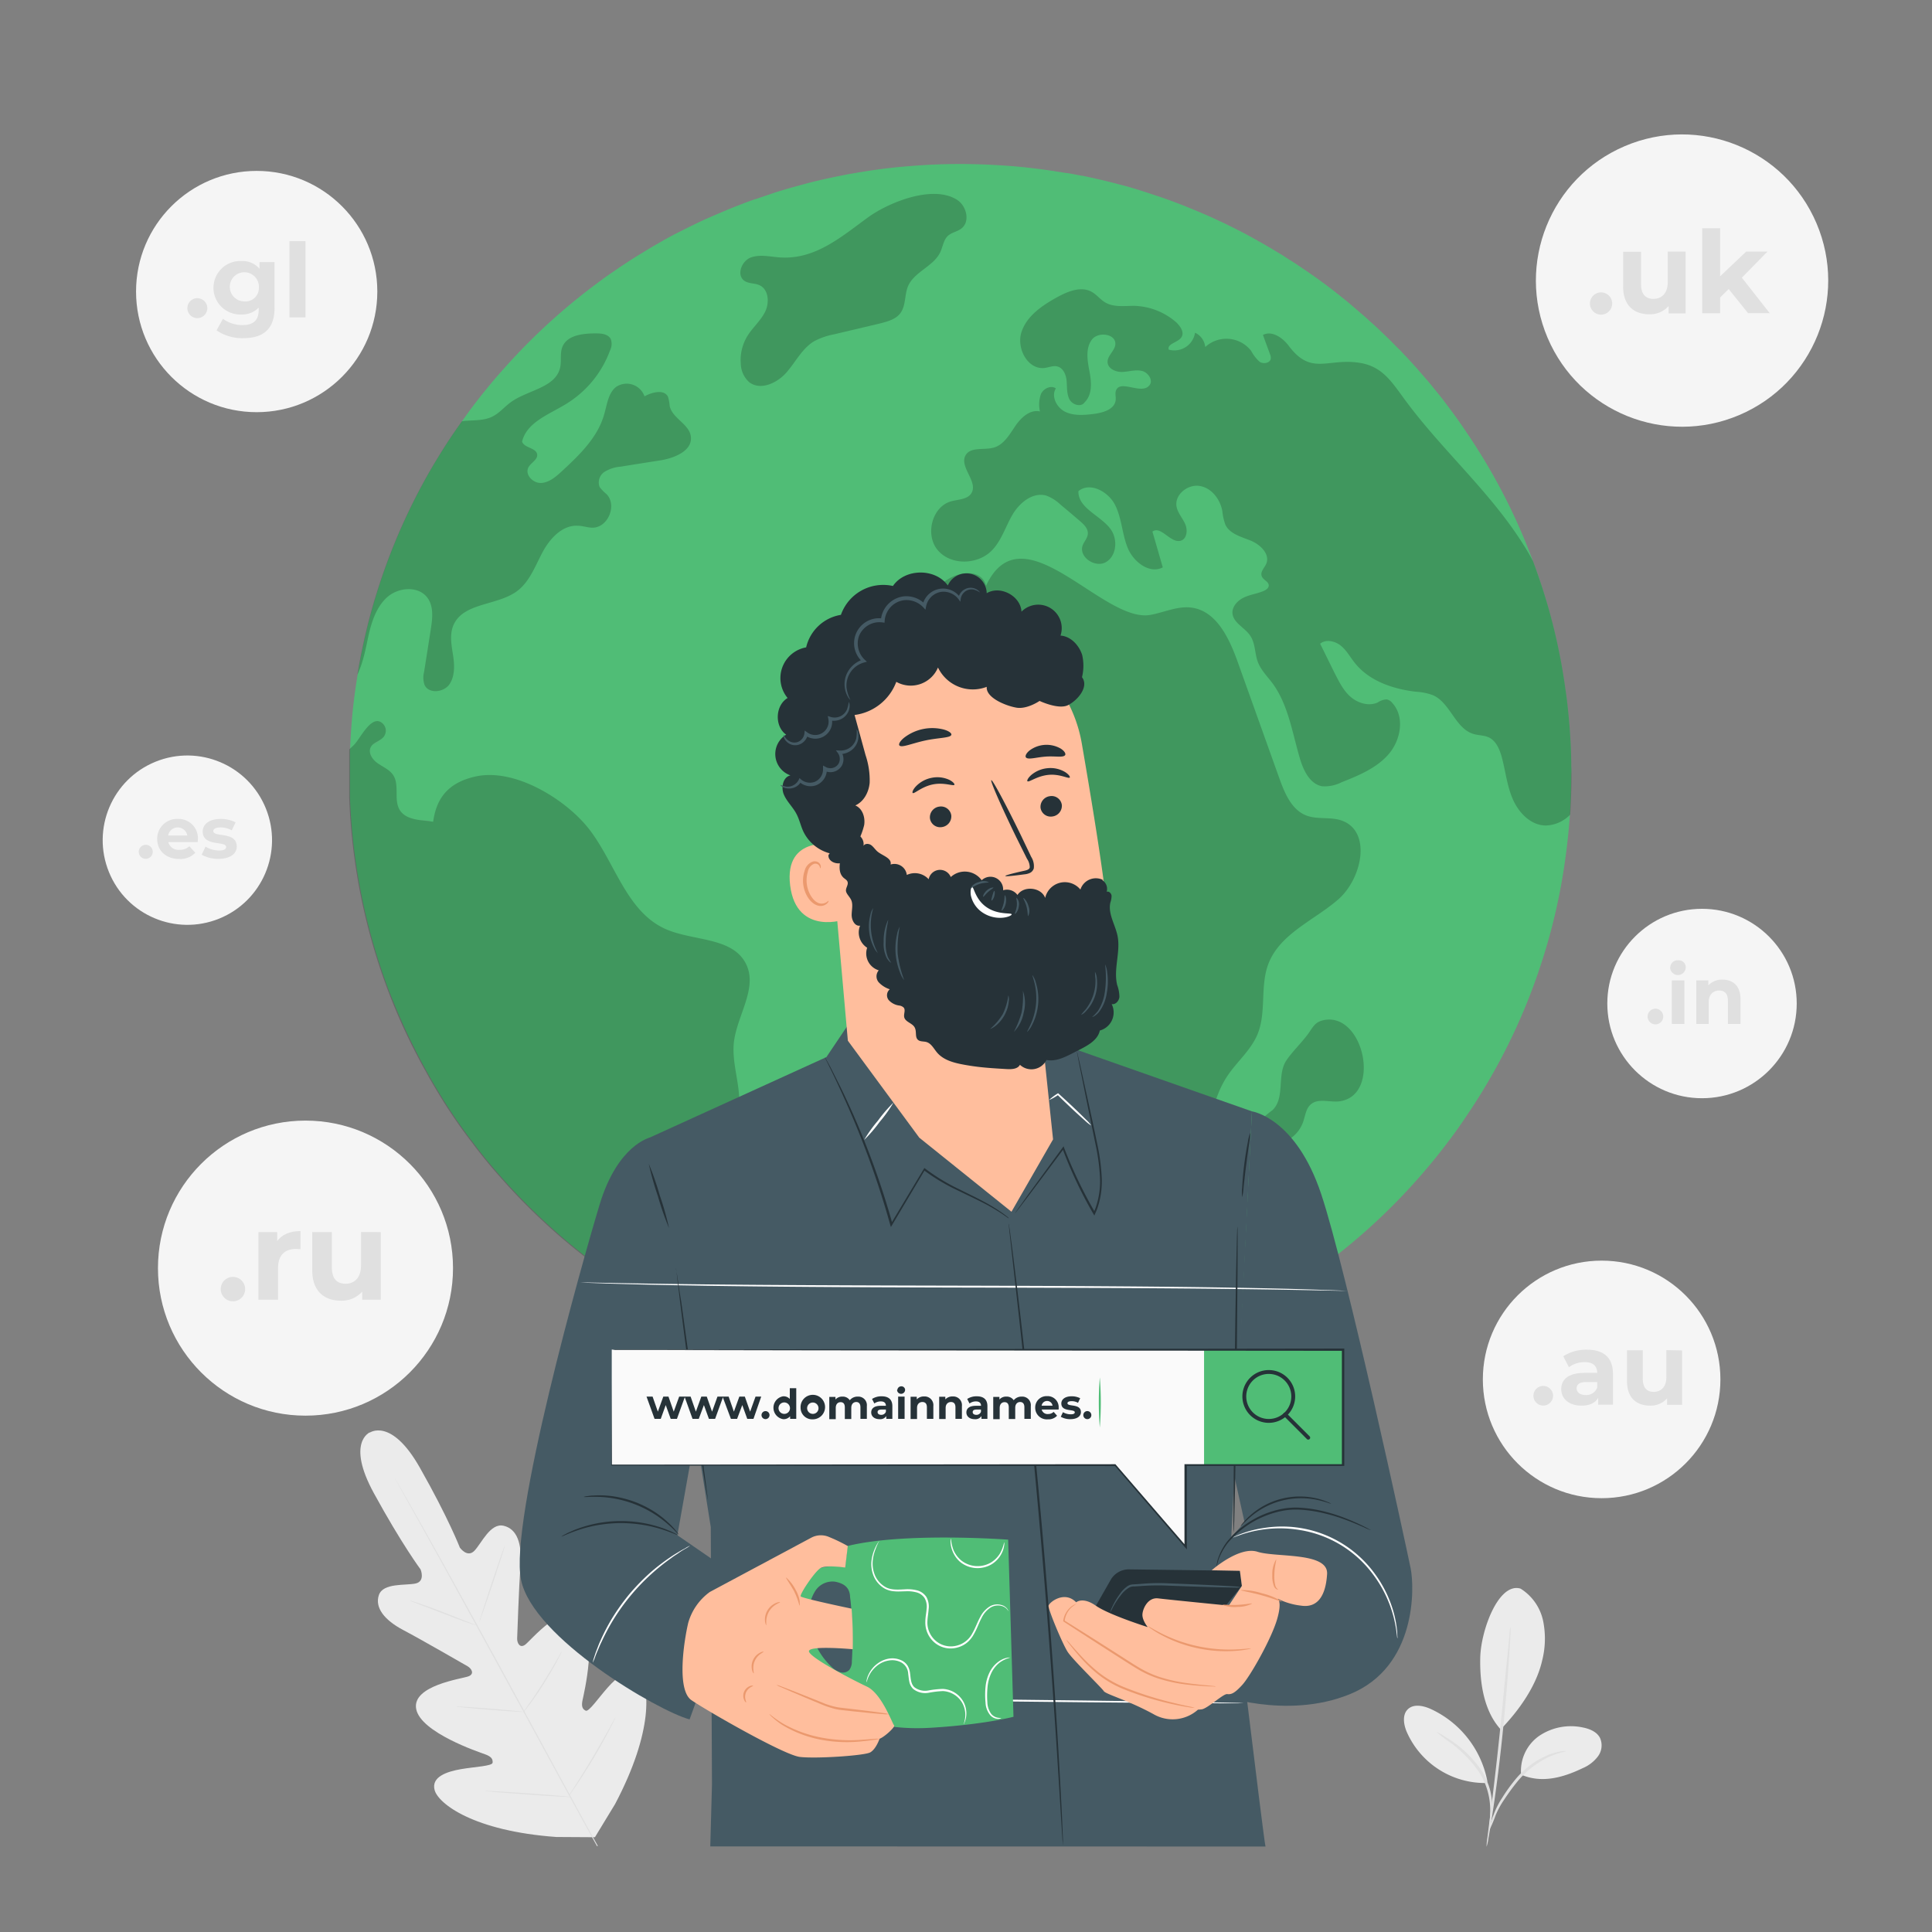 <svg xmlns="http://www.w3.org/2000/svg" viewBox="0 0 500 500"><rect x="0" y="0" width="500" height="500" fill="#808080" stroke="none"/><g id="freepik--background-complete--inject-37"><circle cx="48.49" cy="217.44" r="21.91" transform="translate(-78.18 34.17) rotate(-22.08)" style="fill:#f5f5f5"></circle><path d="M35.91,220.45a1.81,1.81,0,0,1,3.62,0,1.81,1.81,0,1,1-3.62,0Z" style="fill:#e0e0e0"></path><path d="M51.16,217.93h-7.6a2.68,2.68,0,0,0,2.88,2A3.4,3.4,0,0,0,49,219l1.55,1.68a5.26,5.26,0,0,1-4.14,1.62c-3.47,0-5.73-2.18-5.73-5.17A5.12,5.12,0,0,1,46,211.94a5,5,0,0,1,5.22,5.21C51.21,217.37,51.18,217.69,51.16,217.93Zm-7.64-1.7h4.95a2.51,2.51,0,0,0-4.95,0Z" style="fill:#e0e0e0"></path><path d="M52.19,221.2l1-2.09a6.82,6.82,0,0,0,3.49,1c1.34,0,1.84-.36,1.84-.92,0-1.64-6.06,0-6.06-4,0-1.9,1.72-3.25,4.65-3.25a8.24,8.24,0,0,1,3.86.88l-1,2.07a5.77,5.77,0,0,0-2.89-.75c-1.31,0-1.87.41-1.87.94,0,1.71,6.06,0,6.06,4,0,1.87-1.73,3.19-4.74,3.19A8.66,8.66,0,0,1,52.19,221.2Z" style="fill:#e0e0e0"></path><circle cx="79.06" cy="328.19" r="38.18" style="fill:#f5f5f5"></circle><path d="M57.13,333.44a3.16,3.16,0,0,1,6.31,0,3.16,3.16,0,1,1-6.31,0Z" style="fill:#e0e0e0"></path><path d="M77.76,318.6v4.69c-.43,0-.75-.07-1.14-.07-2.8,0-4.66,1.53-4.66,4.88v8.26H66.89v-17.5h4.85v2.31C73,319.48,75.05,318.6,77.76,318.6Z" style="fill:#e0e0e0"></path><path d="M98.54,318.86v17.5H93.73v-2.08a7.1,7.1,0,0,1-5.44,2.34c-4.39,0-7.48-2.47-7.48-7.87v-9.89h5.08V328c0,2.93,1.3,4.23,3.54,4.23s4-1.49,4-4.72v-8.65Z" style="fill:#e0e0e0"></path><circle cx="414.5" cy="356.99" r="30.74" style="fill:#f5f5f5"></circle><path d="M396.85,361.22a2.54,2.54,0,0,1,5.08,0,2.54,2.54,0,1,1-5.08,0Z" style="fill:#e0e0e0"></path><path d="M417.43,355.53v8h-3.82v-1.75c-.76,1.28-2.23,2-4.3,2-3.3,0-5.26-1.83-5.26-4.27s1.75-4.21,6.05-4.21h3.25c0-1.76-1.05-2.78-3.25-2.78a6.79,6.79,0,0,0-4.06,1.31L404.57,351a10.86,10.86,0,0,1,6.08-1.7C414.94,349.28,417.43,351.27,417.43,355.53Zm-4.08,3.59v-1.44h-2.81c-1.91,0-2.51.71-2.51,1.65s.86,1.7,2.3,1.7A3,3,0,0,0,413.35,359.12Z" style="fill:#e0e0e0"></path><path d="M435.32,349.49v14.08h-3.88V361.9a5.68,5.68,0,0,1-4.37,1.88c-3.54,0-6-2-6-6.33v-8h4.08v7.35c0,2.36,1.05,3.41,2.85,3.41s3.25-1.21,3.25-3.8v-7Z" style="fill:#e0e0e0"></path><circle cx="440.48" cy="259.71" r="24.51" style="fill:#f5f5f5"></circle><path d="M426.4,263.08a2,2,0,0,1,4.05,0,2,2,0,1,1-4.05,0Z" style="fill:#e0e0e0"></path><path d="M432.27,250.34a1.87,1.87,0,0,1,2-1.82,1.82,1.82,0,0,1,2,1.76,2,2,0,0,1-4.05.06Zm.4,3.38h3.25V265h-3.25Z" style="fill:#e0e0e0"></path><path d="M450.44,258.53V265h-3.26V259c0-1.82-.83-2.65-2.28-2.65s-2.69,1-2.69,3V265H439V253.72h3.11V255a4.94,4.94,0,0,1,3.72-1.48C448.44,253.56,450.44,255.1,450.44,258.53Z" style="fill:#e0e0e0"></path><circle cx="66.43" cy="75.45" r="31.22" style="fill:#f5f5f5"></circle><path d="M48.49,79.75a2.58,2.58,0,0,1,5.16,0,2.58,2.58,0,1,1-5.16,0Z" style="fill:#e0e0e0"></path><path d="M71.05,67.83V79.75c0,5.32-2.87,7.76-8,7.76a11.71,11.71,0,0,1-7-2l1.64-3a8.6,8.6,0,0,0,5.06,1.62c2.92,0,4.2-1.33,4.2-3.91v-.61a5.91,5.91,0,0,1-4.52,1.78,6.92,6.92,0,1,1,0-13.83,5.72,5.72,0,0,1,4.73,2V67.83ZM67,74.53A3.77,3.77,0,1,0,63.2,78,3.47,3.47,0,0,0,67,74.53Z" style="fill:#e0e0e0"></path><path d="M74.91,62.41h4.15V82.14H74.91Z" style="fill:#e0e0e0"></path><circle cx="435.32" cy="72.63" r="37.82" transform="translate(6.33 176.3) rotate(-23.06)" style="fill:#f5f5f5"></circle><path d="M411.48,78.38a2.88,2.88,0,0,1,5.75,0,2.88,2.88,0,1,1-5.75,0Z" style="fill:#e0e0e0"></path><path d="M436.23,65.1v16h-4.39v-1.9a6.42,6.42,0,0,1-4.95,2.14c-4,0-6.82-2.25-6.82-7.18v-9h4.63v8.33c0,2.67,1.19,3.86,3.23,3.86s3.68-1.37,3.68-4.3V65.1Z" style="fill:#e0e0e0"></path><path d="M447.38,74.8,445.16,77v4.06h-4.63v-22h4.63V71.51l6.76-6.41h5.51l-6.64,6.76L458,81.05h-5.6Z" style="fill:#e0e0e0"></path><path d="M95.75,370.67s-6.23,2.52,1,15.75,12.1,19.75,12.1,19.75,1.29,3.08-1.31,3.64-8.41-.22-9.49,3,1.37,6.44,6.34,9.06S120,430.66,121,431.22s1.92,2,.2,2.63-14.66,2.36-13.49,8.45,16.22,11.13,17.85,11.72,2,1.25,1.93,2.15-4.51,1.05-8.17,1.68-7.8,2-6.83,5.46,10,10.55,31.48,12.1l10,.06,5.22-8.59c10.06-19.06,8.81-30.46,6.39-33.11s-5.78.13-8.25,2.9-4.94,6.43-5.75,6.05-1.18-1.08-.81-2.77,4-17.13-.5-21.35-12.84,5.87-14.3,7-2.17-.47-2.13-1.56.46-13.43.86-19-.89-9.35-4.34-10.17-5.73,4.53-7.58,6.46-3.77-.81-3.77-.81-2.94-7.62-10.37-20.72-13-9-13-9" style="fill:#ebebeb"></path><path d="M154.52,477.81c-5.42-9.64-14.76-26.94-22.86-41.75s-15.44-28.21-20.81-37.88c-2.68-4.82-4.85-8.73-6.37-11.44l-1.72-3.12-.45-.81a2.77,2.77,0,0,1-.14-.28l.17.26.47.8,1.78,3.09c1.54,2.68,3.75,6.57,6.46,11.39,5.41,9.65,12.79,23,20.88,37.84S149.34,468,154.71,477.7" style="fill:#e0e0e0"></path><path d="M106.07,414.23a2.84,2.84,0,0,1,.7.18c.45.13,1.09.33,1.88.6,1.57.53,3.73,1.32,6.1,2.24l6,2.36,1.84.71a3.08,3.08,0,0,1,.66.28,3,3,0,0,1-.7-.17c-.45-.13-1.09-.34-1.88-.61-1.57-.55-3.71-1.37-6.08-2.28s-4.44-1.71-6.06-2.32l-1.84-.7A3.36,3.36,0,0,1,106.07,414.23Z" style="fill:#e0e0e0"></path><path d="M124,419.94c-.08,0,1.35-4.54,3.2-10.09s3.41-10,3.5-10-1.36,4.54-3.21,10.09S124,420,124,419.94Z" style="fill:#e0e0e0"></path><path d="M135.36,443.25a4.14,4.14,0,0,1,.39-.63c.31-.44.69-1,1.15-1.65,1-1.4,2.28-3.33,3.66-5.52s2.57-4.2,3.42-5.67c.39-.69.73-1.27,1-1.74a3.27,3.27,0,0,1,.4-.62,3.74,3.74,0,0,1-.29.68c-.21.43-.52,1-.92,1.79-.8,1.5-2,3.54-3.35,5.73s-2.73,4.11-3.74,5.48c-.51.68-.93,1.22-1.23,1.59A3.63,3.63,0,0,1,135.36,443.25Z" style="fill:#e0e0e0"></path><path d="M118.05,441.64a3.25,3.25,0,0,1,.68,0l1.86.1c1.56.1,3.72.25,6.1.44s4.55.38,6.11.54l1.84.19a3.32,3.32,0,0,1,.68.12,3.44,3.44,0,0,1-.69,0l-1.85-.1c-1.57-.1-3.73-.26-6.11-.45s-4.54-.38-6.1-.53l-1.85-.2A3,3,0,0,1,118.05,441.64Z" style="fill:#e0e0e0"></path><path d="M125.51,463.49a4.85,4.85,0,0,1,.87,0l2.38.12c2,.11,4.77.29,7.83.5s5.83.43,7.83.6l2.37.22a4.06,4.06,0,0,1,.86.12,4.85,4.85,0,0,1-.87,0l-2.38-.12c-2-.11-4.77-.29-7.83-.51s-5.83-.42-7.83-.59l-2.37-.22A4.87,4.87,0,0,1,125.51,463.49Z" style="fill:#e0e0e0"></path><path d="M147.13,464.86a7.88,7.88,0,0,1,.48-.81l1.37-2.14c1.16-1.82,2.75-4.33,4.42-7.15s3.14-5.41,4.18-7.29l1.23-2.23a5.46,5.46,0,0,1,.48-.8,5.11,5.11,0,0,1-.37.86c-.26.54-.65,1.32-1.15,2.27-1,1.92-2.42,4.53-4.1,7.35s-3.3,5.32-4.51,7.11c-.6.89-1.1,1.6-1.45,2.09A4.69,4.69,0,0,1,147.13,464.86Z" style="fill:#e0e0e0"></path><path d="M393.51,411.13a13,13,0,0,1,5.84,8.32,23,23,0,0,1-.26,10.37c-1.51,6.57-6,12.87-10.72,17.74-5.06-5.53-5.39-14.21-5.28-18.63.17-7,4.72-19.49,10.42-17.8" style="fill:#ebebeb"></path><path d="M393.66,459.28a11.07,11.07,0,0,1,4.73-10.07,14.71,14.71,0,0,1,11.16-2.16c1.77.34,3.64,1.08,4.5,2.66a4.74,4.74,0,0,1-.46,4.78,9.55,9.55,0,0,1-3.93,3.08c-5.2,2.51-10.69,4-16,1.71" style="fill:#ebebeb"></path><path d="M385.29,473.94a22.05,22.05,0,0,1,1.25-4.28,20.92,20.92,0,0,1,2.2-4.35,44.22,44.22,0,0,1,3.47-4.83,22.13,22.13,0,0,1,8.68-6.39,17,17,0,0,1,3.17-.85,3.51,3.51,0,0,1,1.21-.05c0,.13-1.69.32-4.18,1.4a23.86,23.86,0,0,0-8.31,6.38,56.3,56.3,0,0,0-3.46,4.72,22,22,0,0,0-2.28,4.17A33.61,33.61,0,0,1,385.29,473.94Z" style="fill:#e0e0e0"></path><path d="M390.89,421a12.91,12.91,0,0,1,0,2.25c-.07,1.45-.19,3.55-.37,6.14-.35,5.17-.92,12.31-1.74,20.18s-1.78,15-2.57,20.11c-.4,2.57-.74,4.64-1,6.06a11.58,11.58,0,0,1-.49,2.21,14.19,14.19,0,0,1,.2-2.25c.2-1.57.46-3.62.77-6.09.66-5.14,1.52-12.25,2.34-20.11s1.45-14.87,2-20.16c.25-2.47.45-4.53.61-6.11A12.16,12.16,0,0,1,390.89,421Z" style="fill:#e0e0e0"></path><path d="M384.91,460.89a25.92,25.92,0,0,0-14.65-18.61c-1.91-.86-4.39-1.38-5.9.06s-1.1,4-.29,5.89a22.13,22.13,0,0,0,20.72,13.21" style="fill:#ebebeb"></path><path d="M371.75,448.22c0-.05.41.14,1.07.51s1.6,1,2.73,1.73a29.2,29.2,0,0,1,7.64,7.43,18.2,18.2,0,0,1,2.45,5.39,17.63,17.63,0,0,1,.55,4.8,17.25,17.25,0,0,1-.36,3.22,3.63,3.63,0,0,1-.32,1.14c-.15,0,.19-1.68.15-4.36a18,18,0,0,0-3.1-9.78,32.74,32.74,0,0,0-7.33-7.41A36.8,36.8,0,0,1,371.75,448.22Z" style="fill:#e0e0e0"></path></g><g id="freepik--World--inject-37"><path d="M406.64,198.32q0-3.42-.21-6.79c-.12-2.24-.29-4.48-.52-6.7-.17-1.81-.37-3.58-.62-5.36s-.53-3.75-.84-5.6a152.16,152.16,0,0,0-3.69-16.43q-.88-3.09-1.88-6.14t-2.13-6.05s0,0,0,0h0c-.15-.38-.27-.76-.43-1.13a154,154,0,0,0-12.76-26q-1.62-2.62-3.31-5.18c-.7-1-1.42-2.13-2.15-3.15-.92-1.36-1.9-2.66-2.88-4-.77-1-1.55-2.08-2.35-3.08-.55-.7-1.13-1.4-1.7-2.1s-1.25-1.58-1.95-2.35l-2.11-2.43a9,9,0,0,0-.67-.75c-.73-.85-1.5-1.68-2.28-2.51a.77.77,0,0,0-.23-.25c-.2-.22-.42-.45-.65-.67-.62-.7-1.3-1.38-1.95-2-1.08-1.11-2.18-2.21-3.3-3.26-.93-.92-1.88-1.8-2.86-2.68s-1.7-1.55-2.58-2.3-1.7-1.48-2.57-2.2c-1-.9-2.13-1.78-3.23-2.66h0c-3-2.42-6.16-4.73-9.36-6.88-.8-.55-1.58-1.08-2.38-1.6s-1.62-1-2.43-1.55-1.62-1-2.45-1.51-1.65-1-2.48-1.47c-.67-.4-1.32-.78-2-1.13a9.51,9.51,0,0,0-1-.57c-1.42-.81-2.87-1.58-4.33-2.31-.72-.37-1.45-.75-2.2-1.1-.92-.47-1.88-.93-2.83-1.35a1.81,1.81,0,0,0-.42-.2c-.85-.4-1.71-.8-2.58-1.18-1.23-.52-2.45-1.05-3.68-1.55-1.4-.57-2.8-1.15-4.23-1.68-1.58-.6-3.16-1.17-4.76-1.7s-3.23-1.07-4.85-1.58-3.26-1-4.91-1.4c-3.25-.87-6.56-1.65-9.89-2.33a1.09,1.09,0,0,1-.17,0c-1.28-.25-2.56-.5-3.83-.7a1.57,1.57,0,0,0-.25,0c-.55-.1-1.13-.2-1.7-.27-2.38-.4-4.79-.73-7.21-1a8.16,8.16,0,0,0-.88-.1c-.7-.1-1.4-.15-2.13-.23-1.6-.15-3.2-.27-4.83-.37s-3.38-.2-5.08-.25-3.55-.1-5.33-.1q-7.06,0-14,.62c-1.1.08-2.18.18-3.25.3s-2.26.25-3.38.4-2.26.3-3.36.48-2.22.35-3.35.55c-.95.15-1.93.32-2.88.52q-3.53.69-7,1.51c-1.08.25-2.16.52-3.23.82s-2.15.58-3.21.88c-1.77.5-3.5,1-5.23,1.6h0c-1.4.48-2.83.95-4.21,1.43a.19.19,0,0,0-.1,0c-1.43.5-2.8,1-4.2,1.57l-.23.08c-1.28.5-2.55,1-3.8,1.55-1.58.65-3.13,1.35-4.66,2-1.3.6-2.58,1.21-3.83,1.83s-2.7,1.35-4,2l-.15.08c-1.28.67-2.55,1.38-3.8,2.1s-2.58,1.48-3.86,2.28h0c-1.21.73-2.38,1.45-3.56,2.2-.45.28-.88.58-1.33.88-1.25.8-2.45,1.63-3.68,2.48-1.5,1-2.95,2.1-4.4,3.18q-1.92,1.43-3.76,2.9a157.78,157.78,0,0,0-19.67,18.65c-2.13,2.35-4.13,4.75-6.08,7.21-1.66,2.1-3.26,4.23-4.78,6.43q-2.07,2.88-4,5.85c-1.28,2-2.51,4-3.7,6a156.89,156.89,0,0,0-13.72,30.59c-1.22,3.74-2.31,7.55-3.24,11.41s-1.74,7.77-2.39,11.74h0q-.78,4.67-1.28,9.44c-.32,3.25-.55,6.48-.67,9.79a15.07,15.07,0,0,0,1.28-1.2,26.82,26.82,0,0,0,1.88-2.6,3.62,3.62,0,0,1-.22.32c-.21.32-.42.62-.62.91-.33.48-.63.89-.89,1.2l-.15.17c-.24.25-.48.48-.7.69l-.58.51v0a8.65,8.65,0,0,0-.05.88c0,.47,0,.94,0,1.42s0,.95,0,1.43c0,1,0,1.9,0,2.86,0,.77,0,1.54,0,2.31s0,1.55,0,2.32c0,.37,0,.72,0,1.1a157.88,157.88,0,0,0,10.06,50.19c.39,1,.81,2,1.21,3q2.08,5.18,4.52,10.15c1.25,2.55,2.55,5.07,3.93,7.54,1.56,2.88,3.26,5.71,5,8.49,2.2,3.43,4.5,6.78,7,10,2.3,3.1,4.76,6.13,7.33,9a155.81,155.81,0,0,0,11.19,11.51c.87.81,1.75,1.62,2.64,2.41q4,3.57,8.25,6.85h0c1.6,1.28,3.23,2.48,4.88,3.66q1.95,1.41,3.94,2.75t4,2.63c.95.6,1.91,1.18,2.88,1.75a158,158,0,0,0,81.13,22.4,157.43,157.43,0,0,0,74.22-18.47h0a158.18,158.18,0,0,0,14-8.43,157.51,157.51,0,0,0,31.67-28.16c2.65-3.06,5.16-6.24,7.56-9.49,1.23-1.68,2.43-3.36,3.55-5.08a155.47,155.47,0,0,0,19.68-40.48,153.83,153.83,0,0,0,6-26.81c.48-3.55.85-7.16,1.1-10.79v0c.2-3.46.33-6.91.33-10.41C406.69,199.77,406.69,199,406.64,198.32ZM100,189.52a3,3,0,0,0,0-.42,2.83,2.83,0,0,0-.15-.82,2.5,2.5,0,0,0-.41-.73,3.11,3.11,0,0,0-.81-.69,1.85,1.85,0,0,0-.82-.23,2.27,2.27,0,0,1,1.63.92A2.53,2.53,0,0,1,100,189.52Zm11.26,23a28.85,28.85,0,0,1-4.25-.63,7.14,7.14,0,0,1-1.88-.77C106.78,212.12,109.13,212.26,111.22,212.49Zm-13-20.81a5.16,5.16,0,0,0,.46-.29,12.17,12.17,0,0,0-2.21,1.48A6.84,6.84,0,0,1,98.22,191.68Zm-.37,5.81a5.2,5.2,0,0,1-1.12-1.08,4.37,4.37,0,0,1-.54-.83,2.73,2.73,0,0,1-.24-1.74,1.53,1.53,0,0,1,.11-.27c-.55,1.39.52,3,1.79,3.92.76.55,1.61,1,2.39,1.5C99.46,198.48,98.61,198,97.85,197.49Zm67,129.64a23.33,23.33,0,0,1-.11-2.76,14.52,14.52,0,0,1,2.69-8.54,10,10,0,0,1,1-1.08C165.32,317.7,164.38,322.39,164.83,327.13Zm6-14.12c1.43-.72,3-1.12,4.23-2.23C173.89,311.89,172.27,312.29,170.84,313Zm5.91-5.79v0l0-.14s0-.08,0-.11v0s0,.09,0,.13S176.76,307.16,176.75,307.22Zm.5-5.26s0-.1,0-.14A6.32,6.32,0,0,1,179,298a9,9,0,0,1,4.35-1.83c.51-.12,1-.25,1.51-.39-2.05.6-4.31.77-5.86,2.22A6.5,6.5,0,0,0,177.25,302Zm16.83-47.68a9.26,9.26,0,0,0-5.44-9.15,9.26,9.26,0,0,1,5.44,9.15Z" style="fill:#50BD76"></path><g style="opacity:0.2"><path d="M346.29,232.81c6.24-5.4,8.76-17.61,1-20.43-2.94-1.07-6.32-.21-9.23-1.34-3.8-1.47-5.57-5.74-6.95-9.57q-5.4-15.1-10.81-30.21c-2.17-6.07-5.47-13.1-11.85-14-3.61-.51-7.12,1.22-10.71,1.87-12.36,2.25-33.15-27.67-42.56-7.53-1.31-5.47-10.21-3.42-13.05,1.44s-3.44,11.3-7.95,14.68c-3.43,2.57-8.47,2.73-11.28,6-2,2.29-2.31,5.52-2.56,8.53q-.72,8.63-1.43,17.26c-.39,4.64-.7,9.61,1.59,13.66s8.3,6.3,11.74,3.16c1.58-1.44,2.25-3.63,3.54-5.34a9,9,0,0,1,9.24-3.18c2.81.74,5.05,2.82,7,5,16.09,17.32,21.85,42,22.56,65.63.13,4.32.14,8.77,1.73,12.79,1.86,4.72,5.8,8.53,6.95,13.47.89,3.79.05,8,1.68,11.5,3,6.52,13,6.8,18.45,2.13s7.34-12.2,8.44-19.29,1.82-14.56,5.79-20.54c2.46-3.7,6.08-6.67,7.8-10.77,2.4-5.74.62-12.54,2.86-18.34C331.29,241.62,340.05,238.21,346.29,232.81Z"></path></g><g style="opacity:0.2"><path d="M151.64,325.45h0c1.6,1.28,3.23,2.48,4.88,3.66q1.95,1.41,3.94,2.75t4,2.63c.95.6,1.91,1.18,2.88,1.75-.12-.27-.25-.52-.37-.8-3.48-7.63-3.68-18.65,3.8-22.43,1.43-.72,3-1.12,4.23-2.23,3.33-3.15.6-9.66,3.93-12.81,1.88-1.75,4.81-1.63,7.13-2.68,4.19-1.93,5.54-7.28,5.21-11.89s-1.85-9.14-1.33-13.72c.83-6.93,6.24-14,3.13-20.22-3.48-7-13.61-5.86-20.75-9-10-4.38-13-16.75-19.55-25.48-5.83-7.81-19.45-16.4-29.81-14-7.51,1.7-10.09,6.18-10.86,11.69l-1-.15c-2.78-.3-6-.46-7.56-2.76-1.78-2.68,0-6.66-1.86-9.28-1-1.38-2.6-2-4-3s-2.5-2.75-1.68-4.2c.68-1.23,2.43-1.48,3.31-2.61a2.57,2.57,0,0,0,0-3.13c-2.86-3.38-6,3.51-7.61,5.14a15.07,15.07,0,0,1-1.28,1.2v0a8.65,8.65,0,0,0-.05.88c0,.94,0,1.9,0,2.85s0,1.9,0,2.86c0,.77,0,1.54,0,2.31s0,1.55,0,2.32c0,.37,0,.72,0,1.1a157.55,157.55,0,0,0,10.06,50.19,151.91,151.91,0,0,0,9.66,20.72c1.56,2.88,3.26,5.71,5,8.49,2.2,3.43,4.5,6.78,7,10,2.3,3.1,4.76,6.13,7.33,9a155.81,155.81,0,0,0,11.19,11.51c3.48,3.26,7.11,6.33,10.89,9.26"></path></g><g style="opacity:0.2"><path d="M100.33,154.44c3-2.53,8.06-2.83,10.33.32,1.63,2.26,1.26,5.33.83,8.09-.58,3.7-1.15,7.41-1.75,11.11a5.71,5.71,0,0,0,.15,3.33c1.1,2.35,5,1.9,6.43-.2s1.33-5,.93-7.53-.93-5.29.07-7.69c2.51-6,11.39-5.05,16.55-8.93,3.2-2.41,4.63-6.44,6.53-10s5.08-7.06,9.09-6.88c1.35,0,2.68.55,4,.5,3.95-.13,6.26-5.91,3.45-8.71a10.26,10.26,0,0,1-1.75-1.8,3.28,3.28,0,0,1,1.25-3.93,9.26,9.26,0,0,1,4.21-1.35c3.38-.56,6.76-1.08,10.14-1.61,3.73-.57,8.51-2.5,8-6.23-.45-3.23-4.83-4.68-5.48-7.88a10.92,10.92,0,0,0-.43-2.36c-1-2-4.1-1.22-6.08-.12a4.89,4.89,0,0,0-7.43-2.38c-2,1.65-2.26,4.55-3,7-1.65,6-6.43,10.57-11,14.8-1.52,1.4-3.25,2.9-5.33,3s-4.25-2.13-3.3-4c.65-1.26,2.45-2,2.28-3.38-.25-1.76-3.31-1.63-3.91-3.31,1.2-5,6.88-7,11.24-9.66A27.18,27.18,0,0,0,157.9,90.63a3.59,3.59,0,0,0,.15-2.9c-.65-1.25-2.33-1.45-3.76-1.45-3.35,0-7.53.4-8.76,3.53-.65,1.67-.17,3.58-.57,5.33-1.18,5.2-8.31,5.78-12.67,8.88-1.7,1.21-3,2.88-4.9,3.81-2,1-4.41.9-6.66,1.07-.4,0-.8.08-1.2.13q-2.07,2.88-4,5.85c-1.28,2-2.51,4-3.7,6a156.62,156.62,0,0,0-13.72,30.59c-1.22,3.74-2.31,7.55-3.24,11.41s-1.74,7.78-2.39,11.74c1.55-3.2,2.25-7.16,2.86-10C96.17,160.92,97.4,157,100.33,154.44Z"></path></g><g style="opacity:0.2"><path d="M233,81.07c1.49-2,1.06-4.78,2-7,1.61-3.76,6.61-5.11,8.35-8.82.67-1.43.83-3.18,2-4.24,1-.88,2.41-1.06,3.45-1.86,2.33-1.78,1.37-5.85-1.11-7.43-6.2-4-17.62.62-23,4.5-6.9,5-13.64,11-22.81,10.4-2.53-.16-5.15-.85-7.52,0s-3.83,4.45-1.79,6c1.13.84,2.74.61,4,1.2,2.36,1.09,2.6,4.51,1.45,6.85s-3.24,4.08-4.6,6.3a11.91,11.91,0,0,0-1.7,7.25,6.61,6.61,0,0,0,2.14,4.66c2.86,2.27,7.19.32,9.61-2.41s4.09-6.28,7.22-8.15a18,18,0,0,1,5.14-1.79l12-2.84C229.77,83.18,231.82,82.63,233,81.07Z"></path></g><g style="opacity:0.2"><path d="M406.64,198.32q0-3.42-.21-6.79c-.12-2.24-.29-4.48-.52-6.7-.17-1.81-.37-3.58-.62-5.36s-.53-3.75-.84-5.6a152.16,152.16,0,0,0-3.69-16.43q-.88-3.09-1.89-6.14t-2.12-6.05v0h0c-.8-1.51-1.65-3-2.58-4.43C385.39,126.88,372.62,116,363,102.65c-3.16-4.33-5.61-7.91-11.19-8.76-8.26-1.28-12.44,3.43-18.3-4.41-1.58-2.1-4.33-4-6.66-2.8.6,1.67,1.23,3.35,1.83,5a2.34,2.34,0,0,1,.2,1.1c-.13,1.18-1.88,1.51-2.88.86a10.4,10.4,0,0,1-2.2-2.83,8.1,8.1,0,0,0-11.89-1,4.56,4.56,0,0,0-2.63-3.7,5.43,5.43,0,0,1-6.81,4.38c-.47-1.53,2.25-1.81,3.21-3.11s-.18-2.93-1.31-4a17.3,17.3,0,0,0-10.88-4.23c-2.53,0-5.26.42-7.46-.88-1.28-.75-2.18-2-3.48-2.73-2.78-1.57-6.26-.12-9.06,1.43-3.84,2.13-7.79,4.81-9.14,9s1.65,9.78,6,9.26c1.1-.15,2.25-.68,3.33-.38,1.55.43,2.25,2.23,2.37,3.83s0,3.28.73,4.68,3,2.11,3.9.78c2.06-2,1.81-5.23,1.28-8s-1.08-5.91.58-8.19,6.43-1.55,6.1,1.26c-.2,1.65-2.07,2.85-2,4.53s2.15,2.6,3.86,2.52,3.43-.67,5.08-.25,3,2.58,1.8,3.81c-2.08,2.35-7.48-1.68-8.56,1.25-.3.75,0,1.6-.08,2.4-.2,2.46-3.27,3.36-5.73,3.66s-5.05.52-7.28-.53-3.76-4-2.48-6.08c-1.25-.9-3.15,0-3.83,1.4a8,8,0,0,0-.28,4.56c-2.6-.58-4.93,1.62-6.4,3.8s-2.93,4.76-5.46,5.53-6.06-.27-7.38,2c-1.73,3,3.27,6.81,1.52,9.79-1,1.68-3.4,1.63-5.3,2.15-5,1.43-6.79,8.79-3.36,12.72s10.29,3.7,13.92,0c2.53-2.58,3.55-6.21,5.38-9.31s5.28-5.89,8.74-4.89a10.8,10.8,0,0,1,3.58,2.26c1.67,1.4,3.35,2.8,5,4.23,1.07.9,2.25,2,2.15,3.43-.1,1.12-1,2-1.35,3-1.05,3,3.33,5.91,6.08,4.26s3.06-5.89,1.18-8.49c-2.61-3.6-8.49-5.41-8.34-9.86,3-2.45,7.74.12,9.49,3.6s1.8,7.56,3.28,11.14,5.61,6.79,9.06,5c-.9-3.1-1.78-6.18-2.68-9.26,2.2-1.65,4.73,3.16,7.36,2.35,1.6-.5,1.8-2.8,1.1-4.35s-1.93-2.85-2.23-4.53c-.5-3.06,2.91-5.78,6-5.28s5.28,3.43,5.85,6.45a14.67,14.67,0,0,0,.8,3.58c1.16,2.41,4.14,3.13,6.59,4.13s5,3.48,4,5.94c-.47,1.07-1.6,2.1-1.2,3.2s1.83,1.4,1.83,2.45c0,.7-.75,1.18-1.4,1.46-1.65.67-3.46.9-5.06,1.67s-3.05,2.31-2.93,4.06c.2,2.5,3.18,3.7,4.58,5.78s1.15,4.61,2,6.86c.8,2.08,2.45,3.7,3.78,5.48,4.15,5.66,5.13,12.94,7.15,19.65.91,3,2.56,6.41,5.66,7a9.58,9.58,0,0,0,5-1c4.48-1.78,9.13-3.68,12.26-7.31s4.21-9.59,1-13.17a2.54,2.54,0,0,0-1.53-1,4.6,4.6,0,0,0-2.35.82c-2.28,1-5.08.18-7-1.5s-3-4-4.16-6.23c-1.23-2.48-2.45-5-3.7-7.49,1.47-1.25,3.83-.72,5.35.5s2.43,3,3.66,4.51c3.73,4.66,9.86,6.71,15.79,7.41a15.08,15.08,0,0,1,4.46.92c4.43,2,5.71,8.57,10.39,10,1.3.4,2.75.32,4,.9,1.85.87,2.77,3,3.33,5,1,3.68,1.37,7.56,2.92,11.07s4.66,6.68,8.46,6.73a9.08,9.08,0,0,0,6.36-2.83v0c.2-3.46.33-6.91.33-10.41C406.69,199.77,406.69,199,406.64,198.32Z"></path></g><g style="opacity:0.2"><path d="M342.62,264c-2.36.47-2.83,1.85-4.11,3.6-1.67,2.27-4.05,4.55-5.57,6.79-2.58,3.8-.26,9.73-3.64,12.93a27.25,27.25,0,0,0-2.2,1.79,4,4,0,0,0,.81,5.53,5.4,5.4,0,0,0,5.89.1,8.63,8.63,0,0,0,3.62-4.93c.44-1.43.69-3.06,1.82-4,1.94-1.7,4.95-.44,7.5-.8C357.59,283.42,352.93,261.94,342.62,264Z"></path></g></g><g id="freepik--Character--inject-37"><path d="M168.2,294.41s-8.33,1.85-13,17.27-23.44,82.05-20.36,97.17,35.61,34,43.63,36.13l13.13-36.44L175.3,397.31,181.77,361Z" style="fill:#455a64"></path><path d="M327.51,477.88c-.48-1.73-9.15-74-9.15-74L324,287.62l-48.37-17L268,264.81l-48.62.57-5.51,8.2-46,20.95,16.08,100.69.31,66.63-.44,16Z" style="fill:#455a64"></path><path d="M324,287.62s11.32,1.59,17.93,21.42,22.15,91.91,23.15,96.87,1.58,25.44-15.68,32.52c-16.58,6.8-34.58,0-34.58,0V401.94l7.28-7.93-2.85-12.87Z" style="fill:#455a64"></path><path d="M175.43,397.29c0,.1-1.61-.7-4.3-1.54a35.26,35.26,0,0,0-4.8-1.13,38.77,38.77,0,0,0-6-.45,39.23,39.23,0,0,0-6,.59,35,35,0,0,0-4.77,1.25c-2.67.9-4.21,1.73-4.26,1.64a5.81,5.81,0,0,1,1.06-.63,12.31,12.31,0,0,1,1.3-.63c.52-.22,1.1-.51,1.78-.73a32.07,32.07,0,0,1,4.8-1.37,32.88,32.88,0,0,1,12.19-.14,31.56,31.56,0,0,1,4.84,1.25c.68.21,1.26.48,1.79.69a13.07,13.07,0,0,1,1.31.6A5.91,5.91,0,0,1,175.43,397.29Z" style="fill:#263238"></path><path d="M175.66,397.15c-.08.07-1-1.15-2.92-2.78a29.32,29.32,0,0,0-3.49-2.59,28.95,28.95,0,0,0-9.86-3.89,29.13,29.13,0,0,0-4.32-.5c-2.48-.08-4,.14-4,0a4.18,4.18,0,0,1,1.07-.21,9.8,9.8,0,0,1,1.28-.14c.49,0,1.06-.08,1.69-.05a24.45,24.45,0,0,1,4.4.39,28.41,28.41,0,0,1,5.21,1.47,28.86,28.86,0,0,1,4.81,2.49A25.31,25.31,0,0,1,173,394.1a15,15,0,0,1,1.2,1.2,10.19,10.19,0,0,1,.84,1A5,5,0,0,1,175.66,397.15Z" style="fill:#263238"></path><path d="M354.72,396a15.33,15.33,0,0,1-1.73-.73c-1.1-.48-2.7-1.19-4.71-1.93a45.94,45.94,0,0,0-7.24-2.06,33.38,33.38,0,0,0-4.41-.56,18.36,18.36,0,0,0-4.71.28,24.69,24.69,0,0,0-14.12,8.26,16.39,16.39,0,0,0-2.45,4.4,14.42,14.42,0,0,1-.56,1.78,2.54,2.54,0,0,1,.07-.48c.06-.31.14-.77.29-1.36a15.77,15.77,0,0,1,2.36-4.56,24.38,24.38,0,0,1,14.31-8.55,18.58,18.58,0,0,1,4.85-.28,32.43,32.43,0,0,1,4.46.6,42.63,42.63,0,0,1,7.28,2.19c2,.79,3.59,1.54,4.67,2.09.54.27.95.49,1.23.65S354.73,395.94,354.72,396Z" style="fill:#263238"></path><path d="M344.47,389.16c0,.09-1.37-.53-3.65-1a20.13,20.13,0,0,0-17,4.26c-1.79,1.49-2.68,2.66-2.75,2.6a3.34,3.34,0,0,1,.58-.85,16.62,16.62,0,0,1,1.93-2,19.26,19.26,0,0,1,17.33-4.34,16.71,16.71,0,0,1,2.66.88A3.2,3.2,0,0,1,344.47,389.16Z" style="fill:#263238"></path><path d="M261.09,315.33a2.5,2.5,0,0,1-.4-.26l-1.13-.78a51.59,51.59,0,0,0-4.46-2.66c-2-1.05-4.42-2.18-7.2-3.53a50.77,50.77,0,0,1-8.87-5.3l.35-.06c-2.6,4.37-5.48,9.2-8.51,14.31l-.31.51-.17-.58c-.2-.7-.42-1.46-.63-2.22A227.34,227.34,0,0,0,219,285.38c-1.63-3.66-3-6.58-4-8.6l-1.14-2.32c-.12-.24-.21-.44-.29-.61a.68.68,0,0,1-.08-.21s.05.06.13.19l.33.58c.29.52.71,1.28,1.23,2.28,1,2,2.51,4.89,4.19,8.54a211.17,211.17,0,0,1,11,29.39c.22.76.43,1.52.63,2.22l-.47-.06c3.05-5.09,5.94-9.92,8.56-14.28l.13-.23.21.16a50.93,50.93,0,0,0,8.76,5.32c2.75,1.37,5.2,2.54,7.15,3.63a42.67,42.67,0,0,1,4.41,2.79c.49.35.85.65,1.1.84A2,2,0,0,1,261.09,315.33Z" style="fill:#263238"></path><path d="M278.71,272.19a4.68,4.68,0,0,1,.23.81q.19.87.54,2.34c.46,2.08,1.11,5,1.9,8.61s1.75,8,2.73,12.79a52.31,52.31,0,0,1,1,7.69,21.3,21.3,0,0,1-1.11,8.26c-.16.5-.4,1-.59,1.43l-.19.47-.27-.45a111.78,111.78,0,0,1-8-16.94l.39.06-9.08,12.12-2.57,3.38-.7.88c-.16.2-.24.3-.25.29a1.14,1.14,0,0,1,.2-.33l.63-.92c.61-.84,1.44-2,2.48-3.46L275,297l.25-.34.14.39a115.8,115.8,0,0,0,8.07,16.83l-.46,0c.19-.45.41-.9.57-1.38a20.91,20.91,0,0,0,1.09-8.06,53.54,53.54,0,0,0-1-7.62c-1-4.81-1.87-9.14-2.62-12.8l-1.74-8.65c-.19-1-.33-1.77-.44-2.36A6.78,6.78,0,0,1,278.71,272.19Z" style="fill:#263238"></path><path d="M348.72,334.05s-.18,0-.52,0l-1.51,0-5.8-.11c-5-.1-12.33-.24-21.35-.34-18-.24-42.92-.32-70.42-.38s-52.42-.2-70.45-.54c-9-.14-16.3-.34-21.34-.5l-5.8-.21L150,331.9a4,4,0,0,1-.51,0H150l1.51,0,5.8.11c5,.1,12.33.23,21.35.34,18,.23,42.92.32,70.44.38s52.4.2,70.43.53c9,.15,16.31.34,21.34.51l5.81.21,1.5.06Z" style="fill:#fff"></path><path d="M178.61,400a9.57,9.57,0,0,1-1.34.86c-.44.26-1,.58-1.57,1s-1.31.83-2,1.38a53.71,53.71,0,0,0-5,4,54.2,54.2,0,0,0-10,12,52.9,52.9,0,0,0-3,5.63c-.41.81-.71,1.58-1,2.24s-.52,1.25-.69,1.73a9.53,9.53,0,0,1-.62,1.47,10,10,0,0,1,.42-1.54c.15-.49.34-1.09.61-1.76s.54-1.47.93-2.3a51.83,51.83,0,0,1,2.95-5.72,55.94,55.94,0,0,1,4.58-6.43,57.18,57.18,0,0,1,5.51-5.65,52.26,52.26,0,0,1,5.11-3.92c.75-.53,1.47-.94,2.09-1.32s1.17-.68,1.63-.91A9.9,9.9,0,0,1,178.61,400Z" style="fill:#fff"></path><path d="M321.89,440.77c0,.15-30.54-.08-68.19-.51s-68.2-.89-68.2-1,30.53.08,68.2.51S321.89,440.63,321.89,440.77Z" style="fill:#fff"></path><path d="M361.64,424c-.05,0-.11-.82-.32-2.28a31,31,0,0,0-1.53-6.05,31.54,31.54,0,0,0-4.38-8.12A29.25,29.25,0,0,0,336.59,396a31.21,31.21,0,0,0-9.22-.23,30.84,30.84,0,0,0-6.09,1.37c-1.4.48-2.16.8-2.18.75a2.69,2.69,0,0,1,.53-.27,16.25,16.25,0,0,1,1.58-.67,28.26,28.26,0,0,1,6.11-1.54,29.64,29.64,0,0,1,28.47,11.86,30.81,30.81,0,0,1,4.34,8.27,27.68,27.68,0,0,1,1.39,6.15c.11.74.09,1.32.12,1.71A2.3,2.3,0,0,1,361.64,424Z" style="fill:#fff"></path><path d="M231.23,285.35a35.42,35.42,0,0,1-3.58,5,36.09,36.09,0,0,1-4,4.65,35.42,35.42,0,0,1,3.58-5A37,37,0,0,1,231.23,285.35Z" style="fill:#fff"></path><path d="M271.46,284.71a13.82,13.82,0,0,1,2.24-1.7l.12-.09.13.11c.91.82,2.07,1.88,3.32,3.05,1.47,1.39,2.78,2.66,3.71,3.6a8.66,8.66,0,0,1,1.43,1.61,9.44,9.44,0,0,1-1.68-1.34c-1-.87-2.35-2.1-3.82-3.49-1.24-1.17-2.37-2.26-3.24-3.13l.25,0A12.58,12.58,0,0,1,271.46,284.71Z" style="fill:#fff"></path><path d="M174.91,328.19a3.66,3.66,0,0,1,.13.6c.07.46.17,1,.28,1.75.23,1.59.55,3.77,1,6.44l2.93,21.28c2.12,16,3.62,27.27,4,30a.07.07,0,0,1,0,.05s0,0,0,0a.14.14,0,0,1,0-.07,2.94,2.94,0,0,1-.11-.45c-.09-.39-.2-1-.33-1.74-.26-1.52-.6-3.72-1-6.43-.81-5.44-1.87-13-3-21.28s-2.11-15.84-2.79-21.3c-.32-2.68-.59-4.87-.78-6.46-.07-.72-.14-1.3-.18-1.76A2.42,2.42,0,0,1,174.91,328.19Z" style="fill:#263238"></path><path d="M275.1,477.6a2,2,0,0,1-.05-.42c0-.3-.06-.7-.1-1.22-.07-1.1-.17-2.68-.3-4.69-.25-4.11-.62-10-1.08-17.28-.94-14.58-2.38-34.72-4.31-56.94s-4-42.31-5.62-56.83c-.81-7.25-1.47-13.12-1.92-17.2-.23-2-.4-3.59-.52-4.68-.05-.52-.09-.92-.12-1.22a2.19,2.19,0,0,1,0-.42,2,2,0,0,1,.08.41c0,.3.1.7.17,1.22.15,1.09.35,2.66.62,4.66.52,4.05,1.24,9.93,2.09,17.18,1.69,14.52,3.82,34.61,5.77,56.84s3.31,42.36,4.16,57c.42,7.29.74,13.2.92,17.28.08,2,.15,3.6.2,4.71,0,.52,0,.92,0,1.22S275.1,477.6,275.1,477.6Z" style="fill:#263238"></path><path d="M320.25,317.35c.14,0,0,17.75-.22,39.64s-.6,39.65-.75,39.64,0-17.75.23-39.64S320.1,317.34,320.25,317.35Z" style="fill:#263238"></path><path d="M219.43,269.34l18.48,25.09,23.86,19.17,10.76-18.73-1.84-17.5-1.53-14.67s19.18-4.8,17.65-24.28c-.74-9.41-3.84-28.65-6.84-46a36.41,36.41,0,0,0-39.18-30.06l-1.87.17c-20.14,3-28.82,21.81-25.24,41.86l5.75,65" style="fill:#ffbe9d"></path><path d="M269.18,262.68s-12.21,2.12-26-4.9c0,0,7.27,13.46,26.52,9.94Z" style="fill:#eb996e"></path><path d="M274.8,208.3a2.79,2.79,0,0,1-2.42,3,2.66,2.66,0,0,1-3.09-2.25,2.78,2.78,0,0,1,2.42-3A2.66,2.66,0,0,1,274.8,208.3Z" style="fill:#263238"></path><path d="M276.85,201.23c-.31.39-2.56-1-5.55-.69s-5,2-5.4,1.64c-.17-.15.12-.84,1-1.62a7.64,7.64,0,0,1,4.28-1.76,7.36,7.36,0,0,1,4.46,1C276.63,200.43,277,201.05,276.85,201.23Z" style="fill:#263238"></path><path d="M246.19,211a2.81,2.81,0,0,1-2.43,3.05,2.67,2.67,0,0,1-3.09-2.25,2.79,2.79,0,0,1,2.42-3.05A2.69,2.69,0,0,1,246.19,211Z" style="fill:#263238"></path><path d="M247,203.1c-.27.42-2.65-.69-5.59-.09s-4.8,2.51-5.2,2.22c-.18-.13,0-.84.83-1.72a7.66,7.66,0,0,1,4.07-2.21,7.37,7.37,0,0,1,4.54.51C246.67,202.32,247.11,202.91,247,203.1Z" style="fill:#263238"></path><path d="M260.18,226.7c0-.17,1.8-.66,4.78-1.32.75-.15,1.46-.37,1.54-.9a3.91,3.91,0,0,0-.71-2.22l-2.79-5.6c-3.89-8-6.78-14.6-6.45-14.75s3.73,6.2,7.62,14.19l2.7,5.65a4.51,4.51,0,0,1,.67,3,1.92,1.92,0,0,1-1.16,1.23,4.59,4.59,0,0,1-1.28.3C262.09,226.68,260.21,226.87,260.18,226.7Z" style="fill:#263238"></path><path d="M246.21,190.16c-.22.84-3.24.73-6.71,1.47s-6.22,2-6.75,1.27c-.24-.33.19-1.14,1.26-2a11.94,11.94,0,0,1,10.26-2.09C245.6,189.19,246.31,189.77,246.21,190.16Z" style="fill:#263238"></path><path d="M275.66,195.41c-.46.73-2.59.21-5.07.4s-4.53.88-5.08.21c-.24-.33,0-1,.89-1.76a7.34,7.34,0,0,1,8.17-.49C275.51,194.39,275.86,195.06,275.66,195.41Z" style="fill:#263238"></path><path d="M216.58,218.62c-.34-.11-13.73-2.74-12.09,10.53s14.61,8.88,14.59,8.5S216.58,218.62,216.58,218.62Z" style="fill:#ffbe9d"></path><path d="M214.41,233.12c-.07,0-.21.19-.58.42a2.35,2.35,0,0,1-1.72.25c-1.47-.34-2.92-2.42-3.28-4.81a7.69,7.69,0,0,1,.24-3.38,2.68,2.68,0,0,1,1.52-2,1.19,1.19,0,0,1,1.44.46c.22.35.17.63.24.64s.26-.25.09-.79a1.54,1.54,0,0,0-.63-.77,1.77,1.77,0,0,0-1.32-.18,3.3,3.3,0,0,0-2.16,2.36,7.9,7.9,0,0,0-.34,3.79c.41,2.67,2.09,5,4.07,5.32a2.48,2.48,0,0,0,2.07-.62C214.42,233.45,214.46,233.14,214.41,233.12Z" style="fill:#eb996e"></path><path d="M280.06,169.49c-.82-2.53-2.95-4.82-5.6-5a6.08,6.08,0,0,0-10.1-6.19c-.21-4.07-5.49-6.88-9-4.78a5.26,5.26,0,0,0-10.07-2c-3.22-4.52-11.07-4.45-14.2.13a11.6,11.6,0,0,0-13.46,7.47,11.06,11.06,0,0,0-9,8.42,8.07,8.07,0,0,0-4.8,13.1c-3.21,1.93-3.43,7.32-.37,9.49a5.86,5.86,0,0,0,1.11,10.54c-1.93.42-2.48,3.08-1.73,4.91s2.31,3.22,3.25,5c.78,1.44,1.11,3.08,1.79,4.56a10.63,10.63,0,0,0,6.84,5.7l-.31.43c-.19,1.73,2.29,2.69,3.83,1.87s2.31-2.56,3.1-4.12a18.71,18.71,0,0,0,2.31-5.51c.31-2-.45-4.3-2.3-5.06,2.23-1,3.5-3.45,3.72-5.87a20.51,20.51,0,0,0-1.07-7.17q-1.42-5.19-2.84-10.37a13.37,13.37,0,0,0,10.8-8.58,7.64,7.64,0,0,0,10.79-3.71,10,10,0,0,0,12.62,5c-.28,2.8,4.89,4.91,7.67,5.39s6-1.74,6-1.74,4.91,2.33,7.37,1.09,5.49-4.74,3.61-7.23A12.38,12.38,0,0,0,280.06,169.49Z" style="fill:#263238"></path><path d="M202.81,190.21c.12-.05.29.9,1.47,1.6a2.6,2.6,0,0,0,2.22.2,2.7,2.7,0,0,0,1.67-2.14l.09-.81.67.49a3.47,3.47,0,0,0,5.45-3.47l-.16-.78.75.24a3.48,3.48,0,0,0,4.19-1.85,9,9,0,0,0,.5-2c.06,0,.48.81,0,2.22a4,4,0,0,1-1.64,2,4.26,4.26,0,0,1-3.34.48l.58-.54a4.36,4.36,0,0,1-6.92,4.41l.75-.32a3.49,3.49,0,0,1-2.35,2.78,3.14,3.14,0,0,1-2.79-.46C202.66,191.29,202.73,190.17,202.81,190.21Z" style="fill:#455a64"></path><path d="M202,203.14a7.85,7.85,0,0,0,1.47.43,3.22,3.22,0,0,0,3.22-1.72l.22-.49.4.36a3.58,3.58,0,0,0,3.48.64A3.47,3.47,0,0,0,213,199l0-.88.79.42a2,2,0,0,0,.63.22,2.46,2.46,0,0,0,2.61-1.14,2.58,2.58,0,0,0-.13-2.66l-.57-.78.95.06a4.21,4.21,0,0,0,3-1,4.27,4.27,0,0,0,1.32-2.17,9.46,9.46,0,0,0,.09-2.35c.05,0,.64.8.43,2.46a4.61,4.61,0,0,1-1.33,2.61,5,5,0,0,1-3.55,1.37l.38-.72a3.47,3.47,0,0,1,.27,3.67,3.42,3.42,0,0,1-3.66,1.66,3.54,3.54,0,0,1-.93-.33L214,199a4.38,4.38,0,0,1-2.91,4.27,4.32,4.32,0,0,1-4.31-1l.62-.12a3.43,3.43,0,0,1-2,1.72,3.72,3.72,0,0,1-2,.12C202.27,203.74,201.91,203.16,202,203.14Z" style="fill:#455a64"></path><path d="M253.6,153.32a5.17,5.17,0,0,0-1.58-.73,2.86,2.86,0,0,0-1.93.29,2.91,2.91,0,0,0-1.45,2.07l-.11.78-.46-.65a4.89,4.89,0,0,0-4.3-1.93,4.72,4.72,0,0,0-4.09,3.74l-.18.9-.62-.68a6,6,0,0,0-4.8-1.79,5.69,5.69,0,0,0-4.48,3.07,5.55,5.55,0,0,0-.64,2.22l-.05.55-.53-.08a5.7,5.7,0,0,0-6.08,3.54,5.83,5.83,0,0,0,1.5,6.13l.56.5-.72.2a6.18,6.18,0,0,0-4.55,6.53,9.46,9.46,0,0,0,1,3.16s-.26-.19-.58-.69a6.36,6.36,0,0,1-.87-2.42,6.52,6.52,0,0,1,.68-4,6.93,6.93,0,0,1,4.12-3.38l-.16.7a6.46,6.46,0,0,1,5.26-11.27l-.57.46a6.74,6.74,0,0,1,6-6.21,6.77,6.77,0,0,1,5.56,2.15l-.79.22a5.43,5.43,0,0,1,9.82-2l-.57.13a3.4,3.4,0,0,1,1.84-2.41,3.12,3.12,0,0,1,3.45.5C253.54,153.16,253.62,153.31,253.6,153.32Z" style="fill:#455a64"></path><path d="M285.61,227.81a4.19,4.19,0,0,0-6,2.41,5.21,5.21,0,0,0-9.12,2.17c-1-2.78-5.56-3.26-7.17-.77a3.35,3.35,0,0,0-3.71-1.22,3.29,3.29,0,0,0-5.55-2.59,5.37,5.37,0,0,0-8-.83,3,3,0,0,0-5.72.57,4.85,4.85,0,0,0-5.66-1.11,3.22,3.22,0,0,0-4.19-2.7c.36-1.68-2.1-2.27-3.41-3.37-.58-.5-1-1.19-1.61-1.64s-1.66-.48-2,.2a2.76,2.76,0,0,0-5.29-1.47,8.47,8.47,0,0,0-.31,2.37c-.21,2.58-1.45,5.7.51,7.39.35.29.79.53.95.95.29.73-.39,1.48-.4,2.26s.87,1.54,1.29,2.35c.62,1.18.2,2.62.19,4s.85,3,2.18,2.78a4.69,4.69,0,0,0,1.83,5.72,4.57,4.57,0,0,0,3,5.84,2.37,2.37,0,0,0,0,3.11,6.88,6.88,0,0,0,2.86,1.8,2,2,0,0,0-.3,2.77,4.47,4.47,0,0,0,2.71,1.43,2,2,0,0,1,1.2.55c.52.66-.06,1.64.12,2.46.28,1.26,2.09,1.52,2.7,2.65s0,2.51.89,3.25c.58.47,1.43.33,2.14.53,1.28.36,1.92,1.73,2.78,2.74,1.63,1.91,4.22,2.62,6.68,3.08,1.25.24,2.51.43,3.78.59,2.52.31,5.06.45,7.59.6,1.26.07,2.8,0,3.39-1.11a4.36,4.36,0,0,0,6.87-1.25c2.29.46,4.57-.63,6.65-1.69l2.15-1.1c2.14-1.1,4.52-2.48,5-4.83a4.85,4.85,0,0,0,3.07-6.85c1,.23,1.93-.85,2-1.89a9.37,9.37,0,0,0-.58-3.06c-1-4.13.93-8.52.1-12.69-.59-2.92-2.52-5.72-1.86-8.62a5.17,5.17,0,0,0,.31-1.8c-.08-.61-.68-1.21-1.26-1a2.73,2.73,0,0,0-3-3.44" style="fill:#263238"></path><path d="M251.57,229.57c.48-.08.78,3.17,3.77,5.22s6.41,1.38,6.48,1.83c.06.2-.72.7-2.17.87a8.13,8.13,0,0,1-5.39-1.34,7.13,7.13,0,0,1-3-4.4C251.06,230.4,251.35,229.57,251.57,229.57Z" style="fill:#fff"></path><path d="M234,253.65a29.48,29.48,0,0,1-1.68-6.82,29,29,0,0,1,.53-7,6.28,6.28,0,0,0-.7,2,16.44,16.44,0,0,0-.35,5.06,16.65,16.65,0,0,0,1.18,4.93A6.2,6.2,0,0,0,234,253.65Z" style="fill:#455a64"></path><path d="M230.62,249.13a14.94,14.94,0,0,1-.84-1.43,9.69,9.69,0,0,1-.56-3.91c0-3.17.76-5.66.61-5.71a13.15,13.15,0,0,0-1.14,5.7,8.38,8.38,0,0,0,.76,4.08C230,248.83,230.59,249.18,230.62,249.13Z" style="fill:#455a64"></path><path d="M227.18,246.64A15.37,15.37,0,0,1,226,235a4.1,4.1,0,0,0-.72,1.66,11.74,11.74,0,0,0-.35,4.35,11.91,11.91,0,0,0,1.24,4.19A4.42,4.42,0,0,0,227.18,246.64Z" style="fill:#455a64"></path><path d="M282.65,263.2c0,.06.87-.22,1.78-1.3a10.64,10.64,0,0,0,2-4.9,16.33,16.33,0,0,0,.12-5.31,6.28,6.28,0,0,0-.56-2.12,27,27,0,0,1-.08,7.33,11.86,11.86,0,0,1-1.8,4.78A12,12,0,0,1,282.65,263.2Z" style="fill:#455a64"></path><path d="M279.76,262.67a4,4,0,0,0,1.44-1.15,10.45,10.45,0,0,0,2.67-8.25,4.26,4.26,0,0,0-.49-1.77,12.74,12.74,0,0,0,.12,1.8,12,12,0,0,1-2.58,8A14.11,14.11,0,0,0,279.76,262.67Z" style="fill:#455a64"></path><path d="M266.09,237.09a3.18,3.18,0,0,0,.1-2.53c-.37-1.42-1.26-2.25-1.35-2.15s.51,1,.84,2.28S265.94,237.07,266.09,237.09Z" style="fill:#455a64"></path><path d="M262.67,236.5c.09.1.88-.7,1-2a2.43,2.43,0,0,0-.6-2.17c-.14.07.2,1,.08,2.12S262.54,236.41,262.67,236.5Z" style="fill:#455a64"></path><path d="M259.22,235.67c.1.09.82-.65,1.07-1.86s-.1-2.17-.23-2.12-.05.94-.29,2S259.09,235.58,259.22,235.67Z" style="fill:#455a64"></path><path d="M256.62,233.06c.13.06.51-.43.71-1.15s.13-1.34,0-1.35-.31.54-.5,1.2S256.49,233,256.62,233.06Z" style="fill:#455a64"></path><path d="M254.45,232.09c.14.06.55-.62,1.26-1.25s1.42-1,1.38-1.12-.93,0-1.73.73S254.31,232,254.45,232.09Z" style="fill:#455a64"></path><path d="M251.17,229.87c.11.11,1-.67,2.26-1.09s2.44-.32,2.47-.47a3.2,3.2,0,0,0-2.63,0A3.25,3.25,0,0,0,251.17,229.87Z" style="fill:#455a64"></path><path d="M265.82,267.07a6.42,6.42,0,0,0,1.3-1.87,14.5,14.5,0,0,0,1-10.76,6.22,6.22,0,0,0-.93-2.08c-.08,0,.25.84.57,2.18a16.49,16.49,0,0,1-1,10.49C266.22,266.29,265.75,267,265.82,267.07Z" style="fill:#455a64"></path><path d="M262.38,267.07a9.69,9.69,0,0,0,2.55-5,9.5,9.5,0,0,0-.2-5.64,24,24,0,0,1-.32,5.53A25.08,25.08,0,0,1,262.38,267.07Z" style="fill:#455a64"></path><path d="M256.29,266.26c0,.06.58-.17,1.34-.75a9.16,9.16,0,0,0,2.37-2.85,9,9,0,0,0,1.07-3.55,3.22,3.22,0,0,0-.11-1.54,15.77,15.77,0,0,1-1.42,4.84A16,16,0,0,1,256.29,266.26Z" style="fill:#455a64"></path><path d="M260.91,398.46s-26.85-2-41.55,1.64l-.67,5.57s-11.36-2.57-11.52,7.45,0,21.88,13.19,24.39v6.19S227,448,241,447.14s21.29-2.84,21.29-2.84Zm-40.45,31.48a3.63,3.63,0,0,1-.66,2.24,2.42,2.42,0,0,1-2.46.56,5.7,5.7,0,0,1-2.21-1.43A18.56,18.56,0,0,1,209.42,417a10.06,10.06,0,0,1,1.7-5.46,5.28,5.28,0,0,1,5-2.2c1.89.38,3.82,1.21,3.88,4l.13,1A97.57,97.57,0,0,1,220.46,429.94Z" style="fill:#50BD76"></path><path d="M183.7,412a14.88,14.88,0,0,0-5.59,8c-1.17,5-3,17.37.83,20s23.89,14.19,28.06,14.69,16.7-.33,18.21-1.17,2.42-3.53,2.42-3.53c1.29-.46,4.18-3.14,3.76-3.48s-3.18-8.19-7-10-14.2-7.18-15-9,11.3-.69,11.3-.69a104.92,104.92,0,0,0-.3-10.5s-12.84-2.68-13.17-3.18,3.67-6.51,5.18-7.35,6.34-.1,6.34-.1l.67-5.57a41.26,41.26,0,0,0-4.83-2.34,5.29,5.29,0,0,0-4.64.18Z" style="fill:#ffbe9d"></path><path d="M230,443.64a5.68,5.68,0,0,1-1.19,0l-3.23-.27-4.77-.48-2.82-.3a14.75,14.75,0,0,1-3-.64c-.51-.15-1-.3-1.49-.49l-1.38-.57-2.63-1.09L205,437.89l-3-1.3a6.16,6.16,0,0,1-1.06-.54,4.66,4.66,0,0,1,1.14.35l3,1.15,4.46,1.77,2.63,1.05,1.39.57c.46.17,1,.33,1.45.47A14.43,14.43,0,0,0,218,442l2.82.33,4.77.59,3.21.44A5.13,5.13,0,0,1,230,443.64Z" style="fill:#eb996e"></path><path d="M227.63,450a6,6,0,0,1-1.17.23c-.75.12-1.85.27-3.22.4a36,36,0,0,1-10.71-.38,30.19,30.19,0,0,1-10-3.79,19.47,19.47,0,0,1-2.61-2,4.86,4.86,0,0,1-.82-.86c.06-.08,1.28,1.12,3.62,2.51a32.27,32.27,0,0,0,9.94,3.59,40,40,0,0,0,10.58.54l3.23-.24A5.15,5.15,0,0,1,227.63,450Z" style="fill:#eb996e"></path><path d="M194.91,436.27c0,.08-.29.17-.69.42a3.08,3.08,0,0,0-1.17,1.34,2.92,2.92,0,0,0-.13,1.77c.1.46.24.74.18.78s-.32-.17-.53-.67a2.72,2.72,0,0,1,0-2.09,2.75,2.75,0,0,1,1.49-1.46C194.57,436.17,194.91,436.21,194.91,436.27Z" style="fill:#eb996e"></path><path d="M197.62,427.47c0,.07-.33.23-.81.58a4.39,4.39,0,0,0-1.83,4c0,.59.16,1,.08,1s-.3-.3-.45-.94a4,4,0,0,1,.28-2.51,3.93,3.93,0,0,1,1.72-1.84C197.19,427.43,197.61,427.41,197.62,427.47Z" style="fill:#eb996e"></path><path d="M201.88,414.65c0,.07-.39.21-1,.56a5.32,5.32,0,0,0-1.84,1.81,5.48,5.48,0,0,0-.73,2.49c0,.68,0,1.11,0,1.13s-.27-.39-.33-1.12a4.65,4.65,0,0,1,2.77-4.64C201.41,414.59,201.87,414.58,201.88,414.65Z" style="fill:#eb996e"></path><path d="M206.89,415.53a19.68,19.68,0,0,0-1.4-3.76c-1.09-1.94-2.19-3.42-2.05-3.52a10.91,10.91,0,0,1,2.51,3.27,8.47,8.47,0,0,1,1,2.79C207,415.06,207,415.53,206.89,415.53Z" style="fill:#eb996e"></path><path d="M261,417s-.1-.19-.36-.51a2.77,2.77,0,0,0-1.5-.89,3.74,3.74,0,0,0-2.69.37,6.63,6.63,0,0,0-2.42,2.76c-.67,1.23-1.13,2.71-2,4.2a7.37,7.37,0,0,1-1.63,2.07,6.56,6.56,0,0,1-2.47,1.33,6.46,6.46,0,0,1-5.78-1,6.77,6.77,0,0,1-2.67-5.69c0-1.11.25-2.16.32-3.19a4.52,4.52,0,0,0-.5-2.84,3.6,3.6,0,0,0-2.25-1.54,9,9,0,0,0-2.78-.24c-.92,0-1.84.1-2.75,0a6.1,6.1,0,0,1-2.55-.7,6.71,6.71,0,0,1-3-3.59,8,8,0,0,1-.4-3.83,10.74,10.74,0,0,1,.78-2.8,11.42,11.42,0,0,1,.84-1.62,2.57,2.57,0,0,1,.37-.53s-.46.76-1,2.23a10.92,10.92,0,0,0-.68,2.75,7.9,7.9,0,0,0,.45,3.67,6.36,6.36,0,0,0,2.85,3.33c1.42.8,3.23.67,5.08.57a9.82,9.82,0,0,1,2.93.24,4.13,4.13,0,0,1,2.56,1.75,5.09,5.09,0,0,1,.58,3.15c-.07,1.07-.28,2.12-.32,3.17a6.22,6.22,0,0,0,2.46,5.26,6,6,0,0,0,5.34.95,6.26,6.26,0,0,0,3.85-3.16c.81-1.42,1.3-2.9,2-4.15a6.82,6.82,0,0,1,2.6-2.84,3.83,3.83,0,0,1,2.89-.31,2.77,2.77,0,0,1,1.53,1A1.83,1.83,0,0,1,261,417Z" style="fill:#fff"></path><path d="M249.38,446.26s.21-.52.37-1.51a6.38,6.38,0,0,0-.73-4.05,6.13,6.13,0,0,0-5-3.05,25.75,25.75,0,0,0-3.7.44,5,5,0,0,1-4-1,3.59,3.59,0,0,1-1-1.93c-.14-.68-.19-1.35-.28-2a3.51,3.51,0,0,0-1.75-2.9,5,5,0,0,0-3.15-.54,6.46,6.46,0,0,0-2.65,1,7.61,7.61,0,0,0-2.69,3.17c-.41.91-.48,1.48-.53,1.47a1.08,1.08,0,0,1,0-.41,5.7,5.7,0,0,1,.31-1.14,7.41,7.41,0,0,1,2.67-3.39,6.7,6.7,0,0,1,2.8-1.17,5.54,5.54,0,0,1,3.45.55,3.74,3.74,0,0,1,1.41,1.33,5,5,0,0,1,.61,1.91c.19,1.29.17,2.73,1.12,3.61a4.54,4.54,0,0,0,3.6.85,24.15,24.15,0,0,1,3.77-.41,6.47,6.47,0,0,1,5.34,3.35,6.35,6.35,0,0,1,.61,4.26,6.6,6.6,0,0,1-.36,1.13A1.23,1.23,0,0,1,249.38,446.26Z" style="fill:#fff"></path><path d="M259.13,444.64s-.25.21-.82.21a2.88,2.88,0,0,1-2.07-1,5.38,5.38,0,0,1-1.18-3.2,21.18,21.18,0,0,1,0-4.14,10.76,10.76,0,0,1,1.19-4,7.61,7.61,0,0,1,2.26-2.55,5.55,5.55,0,0,1,2.1-.92,2.09,2.09,0,0,1,.84-.05,8,8,0,0,0-2.72,1.27,7.54,7.54,0,0,0-2.06,2.48,10.66,10.66,0,0,0-1.09,3.82,22.9,22.9,0,0,0-.05,4,5.35,5.35,0,0,0,1,3,2.86,2.86,0,0,0,1.82,1A6.35,6.35,0,0,0,259.13,444.64Z" style="fill:#fff"></path><path d="M259.88,399.09a2.13,2.13,0,0,1,0,.87,6.57,6.57,0,0,1-.76,2.25,7,7,0,0,1-2.42,2.58,7.14,7.14,0,0,1-8.22-.57,7.14,7.14,0,0,1-2-2.89A6.58,6.58,0,0,1,246,399a2,2,0,0,1,.11-.86,10.43,10.43,0,0,0,.67,3.05,7.17,7.17,0,0,0,2,2.66,6.82,6.82,0,0,0,7.67.53,7.1,7.1,0,0,0,2.35-2.35A10.22,10.22,0,0,0,259.88,399.09Z" style="fill:#fff"></path><path d="M320.86,406.52l.51,3.91-3.73,4.6-11.45,16.32-28.31-3.64,5.76-12.18,3.79-6.64a5.41,5.41,0,0,1,4.76-2.74" style="fill:#263238"></path><path d="M313.59,406.38s7.1-6.31,11.86-4.78,18.36,0,18,5.77-2.55,8.84-6.8,8.16a17.87,17.87,0,0,1-6.15-1.87s1.49.34,0,5.44-6.94,14.69-9,16.95-2.89,2.5-3.91,2.38-5.09,3.78-6.62,3.95-.85,0-.85,0a9.84,9.84,0,0,1-11.56,1.26c-6.63-3.64-12.41-5.17-12.92-6s-8-8.07-9.34-10.15-5.1-11.09-4.93-11.94,4.08-4,7.14-.88c0,0,1.7-1.5,5.09.88s13.43,5.54,13.43,5.54-1.53-1.83-1.36-3.43,1.53-4.32,4.08-4S318,415.53,318,415.53l3.4-5.1-.51-3.91Z" style="fill:#ffbe9d"></path><path d="M323.76,426.62a5.34,5.34,0,0,1-1.07.26,27.07,27.07,0,0,1-3,.37,35.35,35.35,0,0,1-19.22-4.17,24.52,24.52,0,0,1-2.56-1.57,4.48,4.48,0,0,1-.87-.68c.05-.08,1.35.8,3.6,1.93a39.24,39.24,0,0,0,19,4.12C322.2,426.78,323.75,426.53,323.76,426.62Z" style="fill:#eb996e"></path><path d="M324.06,415a8.07,8.07,0,0,1-3.78.86,8,8,0,0,1-3.85-.52c0-.15,1.73.1,3.82,0S324,414.88,324.06,415Z" style="fill:#eb996e"></path><path d="M331.75,414.48c-.07.14-2.36-.83-5.31-1.64s-5.41-1.18-5.39-1.33a16.83,16.83,0,0,1,5.53.83A16.64,16.64,0,0,1,331.75,414.48Z" style="fill:#eb996e"></path><path d="M330.26,403.57c.15.05-.44,1.82-.46,4.07a9.28,9.28,0,0,0,.28,2.81c.23.67.69.84.66.91s-.14,0-.35-.06a1.65,1.65,0,0,1-.65-.7,7.18,7.18,0,0,1-.47-3A7.45,7.45,0,0,1,330.26,403.57Z" style="fill:#eb996e"></path><path d="M314.66,436.47a2,2,0,0,1-.51,0l-1.44-.05c-1.24-.07-3-.16-5.28-.42a39.66,39.66,0,0,1-7.71-1.62,26.33,26.33,0,0,1-4.29-1.85c-1.42-.78-2.82-1.69-4.26-2.6-6.46-4.13-12.21-7.84-15.92-10.28l-.09-.06v-.1a5.63,5.63,0,0,1,2.06-3.69,4.93,4.93,0,0,1,1-.6,1.59,1.59,0,0,1,.37-.13,10.87,10.87,0,0,0-1.22.87,5.6,5.6,0,0,0-1.84,3.59l-.07-.16c3.77,2.34,9.56,6,16,10.12,1.44.92,2.83,1.82,4.23,2.59a26.8,26.8,0,0,0,4.19,1.85,41.22,41.22,0,0,0,7.61,1.7c2.2.31,4,.46,5.25.58l1.43.15A1.71,1.71,0,0,1,314.66,436.47Z" style="fill:#eb996e"></path><path d="M309.18,442a8.36,8.36,0,0,1-1.52-.17c-1-.15-2.38-.39-4.1-.77A78.22,78.22,0,0,1,290.43,437a26.89,26.89,0,0,1-6.52-3.9,37.67,37.67,0,0,1-4.44-4.33c-1.16-1.32-2.05-2.43-2.66-3.2a10.91,10.91,0,0,1-.9-1.24,7.91,7.91,0,0,1,1.06,1.11c.65.73,1.58,1.8,2.77,3.08a41.46,41.46,0,0,0,4.47,4.2,27.43,27.43,0,0,0,6.43,3.8,89.62,89.62,0,0,0,13,4.17c1.7.42,3.09.72,4.05.93A8.83,8.83,0,0,1,309.18,442Z" style="fill:#eb996e"></path><path d="M321.14,410.81a7.67,7.67,0,0,1-1.47.05l-4-.07c-3.39-.08-8.07-.23-13.24-.42a59.46,59.46,0,0,0-7.25.1l-1.64.1a2.48,2.48,0,0,0-1.38.33,7.48,7.48,0,0,0-2,1.81A22,22,0,0,0,288,416a11.07,11.07,0,0,1-.7,1.3,6.86,6.86,0,0,1,.52-1.39,19,19,0,0,1,2.06-3.47,7.83,7.83,0,0,1,2-2,3,3,0,0,1,.76-.32,4.78,4.78,0,0,1,.81-.09l1.64-.11a52.68,52.68,0,0,1,7.3-.15c5.17.19,9.85.4,13.23.57l4,.23A7.5,7.5,0,0,1,321.14,410.81Z" style="fill:#455a64"></path><path d="M173.14,317.84a76,76,0,0,1-2.87-8.25,77.22,77.22,0,0,1-2.37-8.4,73.49,73.49,0,0,1,2.87,8.25A70.91,70.91,0,0,1,173.14,317.84Z" style="fill:#263238"></path><path d="M323.55,293.17a13.62,13.62,0,0,1-.25,2.45c-.23,1.7-.5,3.68-.79,5.88s-.49,4.19-.68,5.89a13.22,13.22,0,0,1-.36,2.44,10.34,10.34,0,0,1,0-2.47c.07-1.52.24-3.62.53-5.93s.64-4.38.94-5.87A10.46,10.46,0,0,1,323.55,293.17Z" style="fill:#263238"></path></g><g id="freepik--Browser--inject-37"><polygon points="158.32 349.26 158.32 379.12 288.68 379.12 306.91 400.27 306.91 379.12 347.64 379.12 347.64 349.26 158.32 349.26" style="fill:#fafafa"></polygon><path d="M177.27,361.44l-2.08,5.76h-1.61l-1.29-3.57L171,367.2h-1.6l-2.08-5.76h1.57l1.36,3.9,1.41-3.9H173l1.36,3.9,1.41-3.9Z" style="fill:#263238"></path><path d="M187.16,361.44l-2.09,5.76h-1.6l-1.3-3.57-1.33,3.57h-1.61l-2.07-5.76h1.57l1.36,3.9,1.41-3.9h1.41l1.37,3.9,1.4-3.9Z" style="fill:#263238"></path><path d="M197,361.44,195,367.2h-1.61l-1.29-3.57-1.34,3.57h-1.6L187,361.44h1.57l1.36,3.9,1.41-3.9h1.42l1.37,3.9,1.4-3.9Z" style="fill:#263238"></path><path d="M197.08,366.23a1,1,0,0,1,2.07,0,1,1,0,1,1-2.07,0Z" style="fill:#263238"></path><path d="M206.07,359.26v7.94h-1.59v-.67a2.2,2.2,0,0,1-1.8.75,3,3,0,0,1,0-5.92,2.19,2.19,0,0,1,1.72.69v-2.79Zm-1.63,5.06a1.48,1.48,0,1,0-1.47,1.59A1.46,1.46,0,0,0,204.44,364.32Z" style="fill:#263238"></path><path d="M207.19,364.32a3.17,3.17,0,1,1,3.16,3A3,3,0,0,1,207.19,364.32Zm4.63,0a1.47,1.47,0,1,0-1.47,1.59A1.45,1.45,0,0,0,211.82,364.32Z" style="fill:#263238"></path><path d="M224.34,363.9v3.3h-1.66v-3c0-.93-.42-1.36-1.09-1.36s-1.28.48-1.28,1.51v2.89h-1.67v-3c0-.93-.39-1.36-1.09-1.36s-1.26.48-1.26,1.51v2.89h-1.67v-5.76h1.6v.67a2.29,2.29,0,0,1,1.8-.75,2.16,2.16,0,0,1,1.9.94,2.58,2.58,0,0,1,2.07-.94A2.22,2.22,0,0,1,224.34,363.9Z" style="fill:#263238"></path><path d="M230.94,363.91v3.29h-1.57v-.72a1.87,1.87,0,0,1-1.75.8c-1.35,0-2.15-.75-2.15-1.74s.72-1.72,2.47-1.72h1.33c0-.72-.43-1.14-1.33-1.14a2.79,2.79,0,0,0-1.66.54l-.6-1.17a4.44,4.44,0,0,1,2.49-.69C229.92,361.36,230.94,362.17,230.94,363.91Zm-1.67,1.47v-.59h-1.15c-.78,0-1,.29-1,.68s.35.69.94.69A1.25,1.25,0,0,0,229.27,365.38Z" style="fill:#263238"></path><path d="M232.24,359.71a1,1,0,0,1,1-.93.94.94,0,0,1,1,.9,1,1,0,0,1-2.08,0Zm.2,1.73h1.67v5.76h-1.67Z" style="fill:#263238"></path><path d="M241.55,363.9v3.3h-1.67v-3c0-.93-.43-1.36-1.17-1.36s-1.38.49-1.38,1.55v2.85h-1.67v-5.76h1.6v.68a2.48,2.48,0,0,1,1.9-.76A2.26,2.26,0,0,1,241.55,363.9Z" style="fill:#263238"></path><path d="M248.94,363.9v3.3h-1.67v-3c0-.93-.43-1.36-1.16-1.36s-1.38.49-1.38,1.55v2.85h-1.67v-5.76h1.59v.68a2.49,2.49,0,0,1,1.91-.76A2.25,2.25,0,0,1,248.94,363.9Z" style="fill:#263238"></path><path d="M255.54,363.91v3.29H254v-.72a1.87,1.87,0,0,1-1.75.8c-1.35,0-2.15-.75-2.15-1.74s.71-1.72,2.47-1.72h1.32c0-.72-.43-1.14-1.32-1.14a2.79,2.79,0,0,0-1.66.54l-.6-1.17a4.41,4.41,0,0,1,2.48-.69C254.53,361.36,255.54,362.17,255.54,363.91Zm-1.67,1.47v-.59h-1.14c-.78,0-1,.29-1,.68s.35.69.94.69A1.23,1.23,0,0,0,253.87,365.38Z" style="fill:#263238"></path><path d="M266.77,363.9v3.3h-1.66v-3c0-.93-.42-1.36-1.1-1.36s-1.27.48-1.27,1.51v2.89h-1.67v-3c0-.93-.39-1.36-1.09-1.36s-1.26.48-1.26,1.51v2.89h-1.67v-5.76h1.6v.67a2.27,2.27,0,0,1,1.8-.75,2.17,2.17,0,0,1,1.9.94,2.57,2.57,0,0,1,2.07-.94A2.22,2.22,0,0,1,266.77,363.9Z" style="fill:#263238"></path><path d="M273.94,364.79h-4.35a1.54,1.54,0,0,0,1.65,1.16,2,2,0,0,0,1.44-.56l.89,1a3,3,0,0,1-2.38.93,3,3,0,0,1-3.28-3,2.93,2.93,0,0,1,3.07-3,2.85,2.85,0,0,1,3,3C274,364.47,274,364.65,273.94,364.79Zm-4.37-1h2.83a1.43,1.43,0,0,0-2.83,0Z" style="fill:#263238"></path><path d="M274.53,366.66l.56-1.19a3.93,3.93,0,0,0,2,.55c.77,0,1.06-.2,1.06-.52,0-.94-3.48,0-3.48-2.28,0-1.09,1-1.86,2.66-1.86a4.76,4.76,0,0,1,2.22.5l-.56,1.19a3.29,3.29,0,0,0-1.66-.43c-.74,0-1.07.23-1.07.53,0,1,3.48,0,3.48,2.3,0,1.07-1,1.83-2.72,1.83A4.88,4.88,0,0,1,274.53,366.66Z" style="fill:#263238"></path><path d="M280.36,366.23a1,1,0,0,1,2.08,0,1,1,0,1,1-2.08,0Z" style="fill:#263238"></path><path d="M284.63,369.43a80.76,80.76,0,0,1,0-12.95,80.76,80.76,0,0,1,0,12.95Z" style="fill:#50BD76"></path><rect x="311.61" y="349.26" width="36.03" height="29.85" style="fill:#50BD76"></rect><path d="M328.35,368.23a6.83,6.83,0,1,1,6.84-6.83A6.84,6.84,0,0,1,328.35,368.23Zm0-12.66a5.83,5.83,0,1,0,5.84,5.83A5.84,5.84,0,0,0,328.35,355.57Z" style="fill:#263238"></path><path d="M338.59,372.58a.51.51,0,0,1-.36-.15l-6-6a.5.5,0,0,1,0-.71.5.5,0,0,1,.7,0l6,6a.5.5,0,0,1-.35.85Z" style="fill:#263238"></path><path d="M158.32,349.26h.92l2.74,0,10.65,0,39.7-.08L347.64,349h.26v30.37h-41l.26-.26V401l-.45-.52-18.23-21.16.19.09-130.36-.13h-.13v-.12c0-9.69.06-17.17.07-22.23,0-2.51,0-4.41,0-5.71s0-1.92,0-1.92,0,.68,0,2,0,3.22,0,5.74c0,5,0,12.49.07,22.15l-.12-.13,130.36-.12h.11l.07.09,18.25,21.14-.45.17q0-10.39,0-21.15v-.26h41l-.26.26c0-10.25,0-20.33,0-29.86l.25.26-135.13-.12-39.76-.07-10.7,0-2.78,0C158.65,349.28,158.32,349.26,158.32,349.26Z" style="fill:#263238"></path></g></svg>